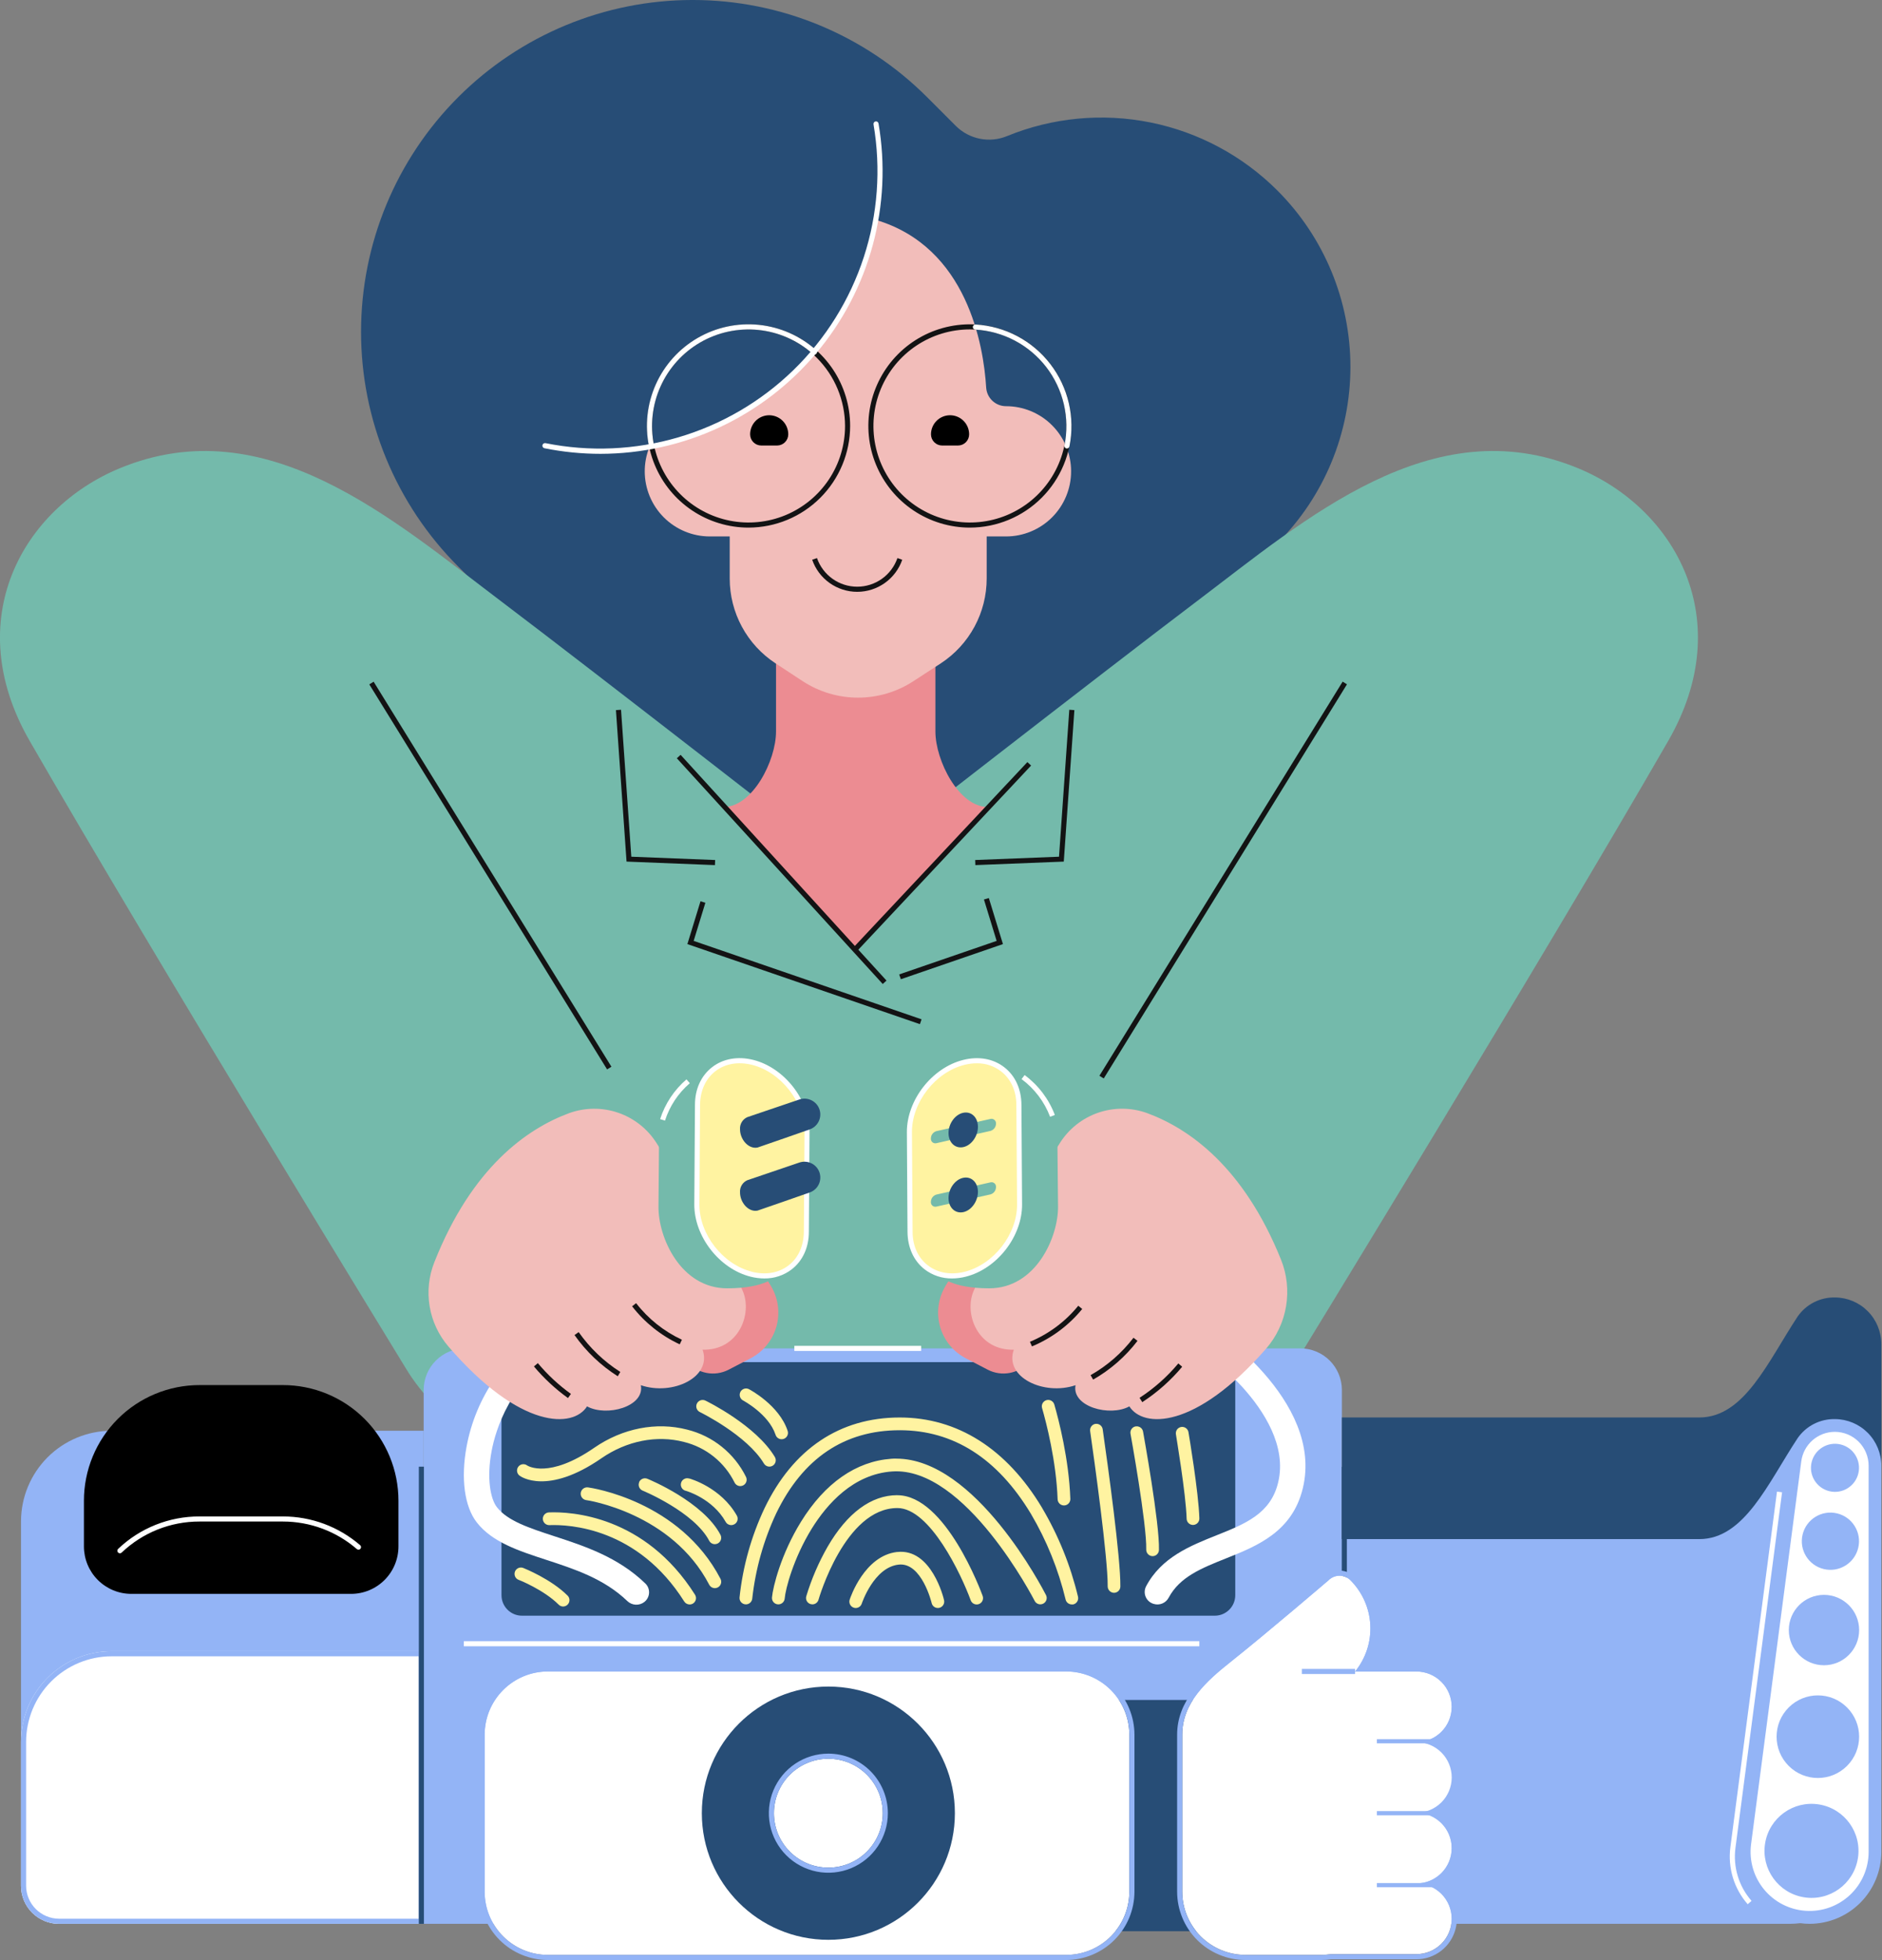 <svg width="461" height="480" viewBox="0 0 461 480" fill="none" xmlns="http://www.w3.org/2000/svg">
<rect x="0" y="0" width="461" height="480" fill="#808080" stroke="none"/>
<g clip-path="url(#clip0_1941_169641)">
<path d="M312.913 46.667C304.412 38.164 293.591 32.363 281.808 29.99C270.024 27.617 257.803 28.779 246.677 33.329C244.573 34.196 242.259 34.422 240.027 33.978C237.795 33.535 235.744 32.441 234.131 30.835L227.102 23.801C211.869 8.56 191.208 -0.003 169.665 -0.003C148.123 -0.003 127.462 8.56 112.23 23.801C96.996 39.042 88.439 59.714 88.439 81.269C88.439 102.823 96.996 123.495 112.23 138.736L193.148 219.699C193.148 219.699 223.2 223.715 229.887 217.024L312.913 133.024C324.358 121.572 330.787 106.041 330.787 89.846C330.787 73.651 324.358 58.119 312.913 46.667Z" fill="#274D76"/>
<path d="M386.54 114.661C350.755 99.876 319.718 127.188 293.063 147.329C270.004 164.758 210.499 211.101 207.956 213.084C205.414 211.101 145.896 164.758 122.849 147.329C96.194 127.188 65.158 99.876 29.366 114.661C5.559 124.494 -9.841 151.738 7.267 181.444C38.017 234.84 99.31 334.934 99.31 334.934C103.418 341.792 109.219 347.478 116.155 351.446C123.092 355.414 130.932 357.531 138.922 357.595C143.017 357.632 175.318 357.595 207.956 357.595C240.594 357.595 272.896 357.632 276.997 357.595C284.985 357.53 292.822 355.412 299.757 351.444C306.691 347.476 312.49 341.79 316.596 334.934C316.596 334.934 377.89 234.84 408.639 181.438C425.747 151.738 410.347 124.494 386.54 114.661Z" fill="#74BAAB"/>
<path d="M103.779 471.133H14.452C13.23 471.133 12.02 470.892 10.89 470.424C9.761 469.956 8.735 469.27 7.871 468.404C7.007 467.539 6.321 466.512 5.854 465.382C5.387 464.252 5.147 463.041 5.148 461.817V372.598C5.148 366.707 7.487 361.058 11.65 356.892C15.813 352.727 21.459 350.387 27.347 350.387H103.779V471.133Z" fill="#93B4F6"/>
<path d="M85.992 390.331H32.17C29.09 390.33 26.137 389.104 23.96 386.925C21.783 384.745 20.56 381.79 20.56 378.708V367.54C20.556 363.82 21.286 360.135 22.707 356.696C24.128 353.258 26.212 350.134 28.84 347.502C31.468 344.87 34.589 342.782 38.024 341.357C41.46 339.932 45.142 339.199 48.86 339.199H69.296C73.013 339.198 76.693 339.93 80.128 341.353C83.562 342.775 86.683 344.861 89.311 347.491C91.94 350.12 94.025 353.242 95.448 356.678C96.87 360.114 97.602 363.796 97.602 367.515V378.689C97.605 380.217 97.306 381.73 96.724 383.142C96.142 384.554 95.287 385.837 94.209 386.918C93.13 387.999 91.85 388.857 90.44 389.443C89.03 390.029 87.518 390.331 85.992 390.331Z" fill="black"/>
<path d="M29.372 380.398C29.288 380.398 29.205 380.381 29.128 380.348C29.051 380.314 28.982 380.266 28.924 380.205C28.808 380.088 28.742 379.93 28.742 379.765C28.742 379.601 28.808 379.443 28.924 379.326C34.297 374.2 41.442 371.35 48.867 371.369H69.302C76.256 371.368 82.978 373.874 88.236 378.428C88.355 378.538 88.426 378.69 88.435 378.852C88.444 379.013 88.39 379.172 88.284 379.295C88.177 379.417 88.028 379.493 87.867 379.507C87.705 379.521 87.545 379.472 87.419 379.37C82.388 375.013 75.956 372.616 69.302 372.616H48.861C41.764 372.602 34.935 375.327 29.796 380.224C29.682 380.334 29.531 380.396 29.372 380.398Z" fill="white"/>
<path d="M318.515 330.208H113.968C111.266 330.208 108.674 331.282 106.763 333.194C104.852 335.106 103.779 337.699 103.779 340.403V471.133H328.699V340.403C328.699 337.7 327.626 335.108 325.716 333.196C323.807 331.285 321.217 330.21 318.515 330.208Z" fill="#93B4F6"/>
<path d="M297.563 333.581H127.86C125.089 333.581 122.843 335.828 122.843 338.601V390.656C122.843 393.428 125.089 395.675 127.86 395.675H297.563C300.333 395.675 302.58 393.428 302.58 390.656V338.601C302.58 335.828 300.333 333.581 297.563 333.581Z" fill="#274D76"/>
<path d="M157.868 392.29C157.26 392.773 156.498 393.018 155.723 392.98C154.947 392.943 154.213 392.624 153.655 392.084C147.996 386.634 140.767 384.271 133.755 381.982C126.981 379.768 120.581 377.679 116.798 372.841C113.763 368.968 112.834 361.991 114.305 354.184C115.42 348.213 117.783 342.545 121.241 337.553C124.698 332.56 129.171 328.355 134.366 325.213L137.619 330.42C124.918 338.046 121.366 350.374 120.431 355.3C119.147 362.065 120.163 367.147 121.734 369.124C124.357 372.479 129.624 374.194 135.719 376.189C143.116 378.602 151.399 381.309 158.092 387.8C158.396 388.097 158.633 388.456 158.787 388.852C158.942 389.248 159.01 389.672 158.989 390.097C158.967 390.521 158.855 390.936 158.661 391.314C158.466 391.692 158.194 392.025 157.862 392.29H157.868Z" fill="white"/>
<path d="M449.491 317.743C447.697 317.703 445.921 318.11 444.322 318.926C442.723 319.742 441.351 320.943 440.33 322.42C433.076 333.407 427.311 347.131 416.249 347.131H328.699V441.345H438.386C439.248 441.344 440.109 441.292 440.966 441.19C441.724 441.292 442.488 441.344 443.253 441.345C447.914 441.344 452.383 439.491 455.678 436.193C458.974 432.896 460.826 428.424 460.828 423.761V329.148C460.828 326.134 459.635 323.242 457.511 321.105C455.387 318.968 452.504 317.759 449.491 317.743Z" fill="#274D76"/>
<path d="M134.497 370.378C134.084 370.385 133.69 370.557 133.404 370.854C133.117 371.152 132.96 371.551 132.967 371.965C132.974 372.378 133.146 372.772 133.443 373.059C133.741 373.346 134.14 373.503 134.553 373.496H134.615C139.47 373.321 156.185 374.119 167.609 392.202C167.75 392.424 167.946 392.607 168.177 392.734C168.408 392.86 168.667 392.926 168.93 392.926C169.223 392.927 169.511 392.845 169.759 392.689C169.932 392.58 170.082 392.437 170.2 392.27C170.318 392.103 170.402 391.914 170.447 391.714C170.493 391.514 170.498 391.307 170.463 391.106C170.428 390.904 170.354 390.711 170.245 390.537C157.905 371.039 139.751 370.178 134.497 370.378ZM144.026 364.254C143.821 364.226 143.613 364.239 143.414 364.292C143.214 364.344 143.027 364.436 142.862 364.561C142.698 364.686 142.56 364.842 142.456 365.021C142.352 365.199 142.284 365.396 142.256 365.601C142.228 365.806 142.241 366.014 142.294 366.214C142.346 366.414 142.438 366.601 142.563 366.766C142.688 366.93 142.844 367.068 143.022 367.172C143.201 367.276 143.398 367.344 143.602 367.372C143.808 367.372 164.567 370.49 173.722 388.087C173.817 388.269 173.946 388.43 174.102 388.562C174.259 388.694 174.439 388.794 174.635 388.856C174.83 388.918 175.035 388.941 175.239 388.923C175.443 388.906 175.641 388.848 175.823 388.754C176.004 388.66 176.166 388.531 176.298 388.374C176.43 388.218 176.529 388.037 176.591 387.842C176.653 387.646 176.676 387.441 176.659 387.237C176.641 387.033 176.584 386.834 176.49 386.653C166.555 367.553 144.923 364.373 144.007 364.248L144.026 364.254ZM156.565 363.007C156.487 363.196 156.447 363.399 156.447 363.604C156.447 363.808 156.488 364.011 156.566 364.2C156.645 364.389 156.761 364.56 156.906 364.705C157.051 364.849 157.223 364.963 157.413 365.04C157.544 365.09 170.027 370.272 173.722 377.324C173.855 377.576 174.054 377.787 174.298 377.935C174.542 378.082 174.821 378.16 175.106 378.16C175.358 378.158 175.606 378.096 175.829 377.979C176.194 377.785 176.468 377.455 176.591 377.06C176.713 376.665 176.675 376.238 176.483 375.871C172.258 367.809 159.152 362.377 158.597 362.153C158.408 362.072 158.206 362.029 158 362.026C157.795 362.023 157.591 362.061 157.401 362.138C157.21 362.214 157.037 362.328 156.89 362.472C156.743 362.615 156.627 362.787 156.547 362.976L156.565 363.007ZM168.836 362.097C168.635 362.028 168.422 362 168.21 362.016C167.998 362.033 167.792 362.092 167.603 362.192C167.415 362.291 167.249 362.427 167.116 362.593C166.982 362.759 166.884 362.95 166.828 363.155C166.771 363.36 166.757 363.575 166.786 363.786C166.816 363.997 166.888 364.199 166.998 364.381C167.109 364.563 167.255 364.72 167.429 364.843C167.603 364.966 167.799 365.052 168.008 365.096C168.07 365.096 174.545 366.967 177.755 372.697C177.89 372.939 178.087 373.141 178.326 373.281C178.565 373.421 178.836 373.495 179.113 373.496C179.38 373.497 179.642 373.429 179.874 373.296C180.055 373.199 180.215 373.066 180.344 372.907C180.474 372.747 180.57 372.563 180.628 372.366C180.686 372.169 180.704 371.962 180.682 371.758C180.659 371.554 180.596 371.356 180.497 371.176C176.614 364.286 169.136 362.153 168.818 362.066L168.836 362.097ZM128.265 384.021C128.071 383.93 127.861 383.88 127.648 383.874C127.434 383.867 127.222 383.905 127.023 383.983C126.824 384.062 126.644 384.181 126.493 384.332C126.342 384.484 126.224 384.664 126.145 384.863C126.067 385.062 126.03 385.275 126.037 385.489C126.044 385.702 126.094 385.912 126.185 386.106C126.277 386.299 126.406 386.472 126.567 386.613C126.727 386.754 126.915 386.861 127.118 386.927C127.18 386.927 133.251 389.371 136.84 392.963C136.983 393.109 137.154 393.225 137.342 393.305C137.531 393.384 137.733 393.425 137.937 393.425C138.244 393.422 138.544 393.329 138.799 393.158C139.054 392.986 139.252 392.743 139.37 392.459C139.488 392.175 139.519 391.862 139.461 391.561C139.402 391.259 139.256 390.981 139.04 390.762C134.989 386.715 128.527 384.133 128.265 384.021ZM127.286 361.392C127.554 361.598 134.079 366.275 147.323 357.121C153.505 352.849 160.872 351.39 167.54 353.124C170.206 353.778 172.696 355.007 174.838 356.725C176.979 358.443 178.719 360.608 179.936 363.07C180.066 363.33 180.267 363.549 180.514 363.702C180.762 363.855 181.047 363.936 181.338 363.936C181.576 363.938 181.811 363.882 182.024 363.774C182.208 363.684 182.372 363.558 182.507 363.404C182.642 363.25 182.746 363.071 182.812 362.877C182.878 362.683 182.905 362.478 182.892 362.273C182.878 362.069 182.825 361.869 182.734 361.685C181.319 358.821 179.296 356.301 176.806 354.301C174.316 352.301 171.42 350.869 168.319 350.106C160.778 348.148 152.477 349.769 145.553 354.558C134.447 362.228 129.274 358.979 129.137 358.885C128.807 358.637 128.391 358.531 127.982 358.589C127.573 358.648 127.204 358.866 126.956 359.197C126.708 359.528 126.602 359.944 126.66 360.353C126.719 360.762 126.937 361.132 127.268 361.38L127.286 361.392ZM171.429 345.803C171.547 345.859 182.959 351.453 187.128 358.412C187.233 358.587 187.372 358.74 187.536 358.862C187.701 358.984 187.887 359.073 188.086 359.123C188.284 359.172 188.491 359.183 188.693 359.153C188.896 359.123 189.09 359.053 189.266 358.948C189.441 358.843 189.594 358.704 189.716 358.539C189.838 358.375 189.927 358.188 189.976 357.989C190.026 357.791 190.036 357.584 190.006 357.382C189.976 357.179 189.907 356.985 189.802 356.809C185.159 349.064 173.292 343.24 172.794 342.997C172.61 342.907 172.41 342.855 172.205 342.843C172.001 342.83 171.796 342.858 171.602 342.925C171.409 342.992 171.23 343.096 171.077 343.232C170.924 343.368 170.799 343.533 170.709 343.717C170.62 343.902 170.567 344.102 170.555 344.306C170.542 344.511 170.571 344.716 170.637 344.909C170.704 345.103 170.809 345.282 170.944 345.435C171.08 345.588 171.245 345.713 171.429 345.803ZM181.974 342.941C182.036 342.978 188.275 346.277 189.964 351.34C190.022 351.542 190.121 351.729 190.254 351.891C190.386 352.054 190.551 352.187 190.736 352.285C190.922 352.382 191.125 352.441 191.334 352.458C191.543 352.475 191.753 352.449 191.952 352.383C192.151 352.316 192.334 352.211 192.491 352.072C192.648 351.933 192.776 351.764 192.866 351.574C192.956 351.385 193.007 351.18 193.016 350.97C193.025 350.761 192.991 350.551 192.918 350.355C190.836 344.119 183.719 340.334 183.414 340.179C183.05 340.007 182.633 339.982 182.252 340.111C181.87 340.239 181.553 340.51 181.367 340.867C181.181 341.225 181.14 341.64 181.253 342.026C181.366 342.413 181.625 342.741 181.974 342.941ZM255.233 369.212C246.564 354.77 234.511 347.137 220.383 347.137C205.719 347.137 194.27 354.814 187.278 369.343C184.023 376.239 181.952 383.633 181.151 391.217C181.119 391.631 181.252 392.04 181.522 392.355C181.791 392.67 182.175 392.865 182.588 392.898C183.001 392.93 183.41 392.797 183.725 392.527C184.04 392.257 184.235 391.874 184.267 391.46C185.069 384.238 187.05 377.195 190.132 370.615C196.663 357.102 206.847 350.255 220.402 350.255C233.539 350.255 244.352 357.152 252.541 370.752C256.382 377.268 259.236 384.319 261.011 391.672C261.083 392.024 261.274 392.341 261.552 392.568C261.83 392.795 262.178 392.92 262.538 392.92C262.645 392.931 262.754 392.931 262.862 392.92C263.064 392.877 263.256 392.794 263.426 392.677C263.596 392.559 263.741 392.409 263.853 392.235C263.965 392.061 264.041 391.867 264.077 391.663C264.114 391.46 264.109 391.251 264.065 391.049C262.231 383.372 259.254 376.015 255.233 369.224V369.212ZM219.56 357.202C219.155 357.202 218.75 357.202 218.314 357.245C209.707 357.869 202.06 363.182 196.19 372.691C191.316 380.585 189.334 388.579 189.097 391.217C189.081 391.422 189.106 391.628 189.169 391.823C189.233 392.018 189.334 392.199 189.468 392.355C189.601 392.511 189.764 392.639 189.947 392.732C190.13 392.826 190.329 392.882 190.534 392.898C190.738 392.914 190.944 392.889 191.139 392.826C191.334 392.762 191.515 392.661 191.671 392.527C191.827 392.394 191.955 392.231 192.048 392.048C192.141 391.865 192.197 391.665 192.213 391.46C192.4 389.166 194.326 381.664 198.857 374.325C202.596 368.32 208.991 361.018 218.545 360.351C236.475 359.104 253.264 391.716 253.445 392.047C253.575 392.303 253.774 392.518 254.02 392.667C254.265 392.817 254.547 392.896 254.835 392.895C255.08 392.897 255.321 392.839 255.539 392.726C255.907 392.539 256.187 392.214 256.315 391.821C256.444 391.428 256.411 391 256.224 390.631C255.514 389.253 238.999 357.214 219.56 357.214V357.202ZM219.816 366.162H219.779C213.409 366.162 207.514 370.527 202.733 378.771C200.534 382.608 198.778 386.683 197.498 390.918C197.441 391.114 197.424 391.32 197.447 391.524C197.47 391.727 197.534 391.923 197.633 392.102C197.733 392.281 197.867 392.438 198.028 392.564C198.189 392.691 198.373 392.784 198.57 392.838C198.708 392.877 198.851 392.898 198.994 392.901C199.334 392.9 199.665 392.788 199.936 392.582C200.207 392.376 200.404 392.087 200.496 391.76C200.558 391.535 206.959 369.311 219.816 369.311C227.793 369.311 235.484 385.618 237.777 391.903C237.918 392.292 238.208 392.608 238.583 392.783C238.957 392.958 239.386 392.977 239.775 392.835C240.163 392.694 240.479 392.404 240.654 392.029C240.829 391.654 240.848 391.225 240.706 390.837C240.339 389.808 231.601 366.175 219.816 366.175V366.162ZM219.76 380.068C211.726 380.978 208.274 391.292 208.131 391.747C208.003 392.14 208.036 392.567 208.223 392.936C208.41 393.304 208.735 393.583 209.128 393.711C209.284 393.766 209.448 393.793 209.614 393.792C209.942 393.791 210.262 393.686 210.527 393.493C210.792 393.299 210.99 393.026 211.091 392.714C211.122 392.626 214.045 383.853 220.109 383.167C225.761 382.506 228.211 392.52 228.211 392.589C228.306 392.992 228.557 393.34 228.909 393.558C229.26 393.775 229.684 393.844 230.087 393.749C230.489 393.654 230.837 393.403 231.055 393.051C231.272 392.699 231.341 392.275 231.246 391.872C231.152 391.361 228.155 379.108 219.76 380.08V380.068ZM259.066 367.173C259.081 367.576 259.251 367.958 259.542 368.239C259.833 368.519 260.221 368.676 260.624 368.675H260.68C261.093 368.661 261.482 368.483 261.764 368.182C262.045 367.88 262.196 367.479 262.182 367.067C261.833 357.302 259.322 347.655 258.256 343.957C258.141 343.56 257.873 343.224 257.511 343.024C257.149 342.824 256.722 342.776 256.324 342.891C255.927 343.006 255.591 343.274 255.391 343.637C255.191 343.999 255.144 344.426 255.258 344.824C256.293 348.422 258.73 357.769 259.066 367.185V367.173ZM268.352 348.69C267.945 348.752 267.578 348.972 267.33 349.302C267.083 349.632 266.976 350.046 267.031 350.455C268.059 357.626 271.394 381.564 271.331 388.492C271.33 388.906 271.491 389.303 271.78 389.599C272.07 389.894 272.464 390.063 272.877 390.07C273.288 390.07 273.682 389.907 273.974 389.618C274.266 389.328 274.432 388.935 274.435 388.523C274.51 381.564 271.431 359.272 270.104 350.006C270.042 349.602 269.823 349.238 269.496 348.994C269.168 348.75 268.757 348.645 268.352 348.703V348.69ZM278.168 349.314C277.762 349.389 277.404 349.623 277.17 349.963C276.936 350.303 276.847 350.722 276.922 351.128C276.959 351.347 280.935 373.265 280.773 379.488C280.765 379.902 280.92 380.302 281.204 380.602C281.489 380.902 281.88 381.077 282.294 381.09H282.331C282.738 381.091 283.129 380.932 283.42 380.647C283.711 380.363 283.879 379.976 283.889 379.569C284.064 373.028 280.15 351.509 279.988 350.567C279.909 350.162 279.674 349.804 279.333 349.572C278.992 349.34 278.574 349.251 278.168 349.326V349.314ZM291.119 350.735C291.084 350.534 291.01 350.341 290.901 350.167C290.792 349.994 290.65 349.844 290.483 349.725C290.317 349.607 290.128 349.523 289.928 349.477C289.729 349.432 289.522 349.426 289.321 349.46C289.119 349.495 288.926 349.568 288.753 349.677C288.579 349.787 288.429 349.929 288.311 350.096C288.193 350.263 288.108 350.451 288.063 350.651C288.017 350.851 288.012 351.057 288.046 351.259C288.046 351.403 290.495 365.751 290.67 371.937C290.681 372.342 290.85 372.728 291.141 373.011C291.432 373.294 291.822 373.452 292.228 373.452H292.271C292.684 373.439 293.075 373.263 293.359 372.963C293.642 372.663 293.796 372.262 293.786 371.849C293.599 365.458 291.224 351.347 291.119 350.748V350.735Z" fill="#FFF3A1"/>
<path d="M282.587 392.782C282.159 392.66 281.764 392.445 281.43 392.152C281.095 391.86 280.829 391.497 280.65 391.09C280.471 390.682 280.385 390.241 280.397 389.796C280.408 389.351 280.518 388.915 280.717 388.517C284.456 381.378 291.592 378.54 297.962 375.996C305.085 373.153 311.236 370.696 313.081 363.07C315.25 354.122 309.51 345.404 304.312 339.674C300.589 335.614 296.406 332.003 291.848 328.911L295.276 323.816C296.466 324.577 324.361 342.848 319.126 364.479C316.546 375.161 307.908 378.609 300.292 381.652C294.278 384.053 288.981 386.166 286.258 391.286C285.914 391.923 285.36 392.42 284.691 392.693C284.021 392.966 283.277 392.998 282.587 392.782Z" fill="white"/>
<path d="M449.491 347.53C447.697 347.49 445.921 347.897 444.322 348.713C442.723 349.529 441.351 350.73 440.33 352.207C433.076 363.194 427.311 376.918 416.249 376.918H326.829V471.133H438.386C439.248 471.131 440.109 471.079 440.966 470.977C441.724 471.079 442.488 471.131 443.253 471.133C447.914 471.131 452.383 469.278 455.678 465.98C458.974 462.683 460.826 458.211 460.828 453.548V358.935C460.828 355.921 459.635 353.029 457.511 350.892C455.387 348.755 452.504 347.546 449.491 347.53Z" fill="#93B4F6"/>
<path d="M449.441 350.648C447.431 350.652 445.491 351.385 443.98 352.712C442.47 354.039 441.492 355.869 441.227 357.863L428.925 451.666C428.673 453.626 428.825 455.618 429.371 457.517C429.918 459.417 430.849 461.184 432.105 462.71C433.361 464.236 434.916 465.488 436.674 466.389C438.433 467.29 440.357 467.821 442.329 467.949C444.3 468.077 446.277 467.8 448.137 467.134C449.997 466.468 451.701 465.427 453.144 464.077C454.587 462.726 455.737 461.094 456.525 459.281C457.313 457.468 457.721 455.513 457.724 453.536V358.936C457.721 356.739 456.847 354.633 455.294 353.079C453.742 351.526 451.637 350.652 449.441 350.648Z" fill="white"/>
<path d="M428.102 466.337C426.442 464.445 425.205 462.221 424.473 459.812C423.741 457.403 423.532 454.866 423.858 452.37L435.276 365.289L436.522 365.451L425.105 452.532C424.799 454.852 424.992 457.21 425.671 459.449C426.351 461.688 427.5 463.756 429.044 465.514L428.102 466.337Z" fill="white"/>
<path d="M455.092 455.112C456.11 448.834 451.849 442.918 445.574 441.899C439.299 440.879 433.386 445.143 432.367 451.422C431.349 457.7 435.61 463.616 441.885 464.635C448.16 465.655 454.073 461.391 455.092 455.112Z" fill="#93B4F6"/>
<path d="M452.437 432.456C456.385 428.506 456.385 422.102 452.437 418.152C448.49 414.202 442.089 414.202 438.142 418.152C434.194 422.102 434.194 428.506 438.142 432.456C442.089 436.405 448.49 436.405 452.437 432.456Z" fill="#93B4F6"/>
<path d="M446.787 407.81C451.544 407.81 455.4 403.952 455.4 399.193C455.4 394.433 451.544 390.575 446.787 390.575C442.03 390.575 438.174 394.433 438.174 399.193C438.174 403.952 442.03 407.81 446.787 407.81Z" fill="#93B4F6"/>
<path d="M455.181 379.045C456.07 375.278 453.738 371.503 449.973 370.614C446.208 369.724 442.435 372.058 441.546 375.825C440.657 379.592 442.989 383.367 446.755 384.256C450.52 385.146 454.293 382.812 455.181 379.045Z" fill="#93B4F6"/>
<path d="M455.208 360.813C455.954 357.649 453.996 354.479 450.834 353.732C447.671 352.985 444.503 354.945 443.756 358.109C443.01 361.273 444.968 364.443 448.131 365.19C451.293 365.937 454.462 363.977 455.208 360.813Z" fill="#93B4F6"/>
<path d="M305.82 416.31H265.012V472.942H305.82V416.31Z" fill="#274D76"/>
<path d="M261.148 409.332H134.198C125.645 409.332 118.711 416.27 118.711 424.828V463.251C118.711 471.809 125.645 478.747 134.198 478.747H261.148C269.701 478.747 276.635 471.809 276.635 463.251V424.828C276.635 416.27 269.701 409.332 261.148 409.332Z" fill="white"/>
<path d="M261.154 408.085H134.204C129.768 408.09 125.514 409.855 122.377 412.994C119.24 416.133 117.476 420.389 117.471 424.828V463.252C117.474 467.691 119.238 471.948 122.375 475.087C125.513 478.226 129.767 479.991 134.204 479.994H261.154C265.591 479.989 269.844 478.224 272.981 475.085C276.118 471.946 277.883 467.69 277.888 463.252V424.828C277.881 420.389 276.116 416.135 272.979 412.996C269.843 409.858 265.59 408.092 261.154 408.085ZM276.641 463.252C276.641 467.361 275.01 471.303 272.105 474.209C269.201 477.115 265.262 478.747 261.154 478.747H134.204C132.17 478.748 130.156 478.348 128.277 477.569C126.397 476.791 124.69 475.649 123.251 474.21C121.813 472.771 120.672 471.063 119.894 469.182C119.116 467.302 118.716 465.287 118.717 463.252V424.828C118.717 420.718 120.349 416.777 123.253 413.871C126.158 410.965 130.097 409.332 134.204 409.332H261.154C265.261 409.334 269.199 410.967 272.103 413.872C275.007 416.778 276.64 420.718 276.641 424.828V463.252Z" fill="#93B4F6"/>
<path d="M329.92 359.234H328.674V471.189H329.92V359.234Z" fill="#274D76"/>
<path d="M355.603 435.296C355.603 433.001 354.692 430.8 353.07 429.176C351.447 427.553 349.247 426.641 346.953 426.641C349.247 426.641 351.447 425.73 353.07 424.106C354.692 422.483 355.603 420.282 355.603 417.986C355.603 415.691 354.692 413.489 353.07 411.866C351.447 410.243 349.247 409.331 346.953 409.331H331.94C334.546 406.124 335.871 402.064 335.659 397.937C335.447 393.809 333.713 389.906 330.793 386.983C330.082 386.273 329.12 385.875 328.116 385.875C327.112 385.875 326.15 386.273 325.439 386.983C325.439 386.983 310.276 399.972 301.495 406.937C295.525 411.682 289.585 416.97 289.585 424.808V463.232C289.585 467.342 291.217 471.283 294.122 474.189C297.026 477.095 300.965 478.728 305.072 478.728H323.582C324.381 478.728 325.179 478.667 325.969 478.547H346.953C349.247 478.547 351.447 477.635 353.07 476.012C354.692 474.389 355.603 472.187 355.603 469.892C355.603 467.596 354.692 465.395 353.07 463.772C351.447 462.149 349.247 461.237 346.953 461.237C349.247 461.237 351.447 460.325 353.07 458.702C354.692 457.079 355.603 454.877 355.603 452.582C355.603 450.286 354.692 448.085 353.07 446.462C351.447 444.838 349.247 443.927 346.953 443.927C349.243 443.927 351.439 443.018 353.061 441.4C354.682 439.783 355.597 437.588 355.603 435.296Z" fill="white"/>
<path d="M356.85 435.297C356.849 433.531 356.376 431.798 355.481 430.276C354.586 428.754 353.301 427.5 351.758 426.642C353.674 425.576 355.182 423.904 356.046 421.888C356.91 419.872 357.08 417.626 356.53 415.503C355.981 413.38 354.742 411.499 353.008 410.157C351.275 408.814 349.145 408.085 346.953 408.084H334.345C336.432 404.652 337.303 400.616 336.818 396.627C336.333 392.639 334.52 388.93 331.672 386.098C330.733 385.161 329.464 384.633 328.138 384.627C326.813 384.621 325.539 385.138 324.592 386.066C323.788 386.759 309.186 399.249 300.716 405.983C294.484 410.972 288.339 416.521 288.339 424.827V463.251C288.342 467.69 290.106 471.947 293.244 475.086C296.381 478.225 300.636 479.99 305.073 479.994H323.582C324.416 479.993 325.25 479.933 326.075 479.813H346.965C349.158 479.812 351.288 479.083 353.021 477.741C354.754 476.398 355.993 474.517 356.543 472.394C357.093 470.271 356.922 468.025 356.059 466.009C355.195 463.993 353.687 462.321 351.771 461.256C353.313 460.398 354.598 459.143 355.493 457.621C356.387 456.1 356.859 454.366 356.859 452.601C356.859 450.835 356.387 449.102 355.493 447.58C354.598 446.058 353.313 444.803 351.771 443.946C353.311 443.088 354.594 441.833 355.487 440.313C356.38 438.792 356.85 437.06 356.85 435.297ZM346.953 443.958C349.247 443.958 351.447 444.87 353.07 446.493C354.692 448.116 355.603 450.318 355.603 452.613C355.603 454.909 354.692 457.11 353.07 458.733C351.447 460.356 349.247 461.268 346.953 461.268C349.247 461.268 351.447 462.18 353.07 463.803C354.692 465.426 355.603 467.628 355.603 469.923C355.603 472.219 354.692 474.42 353.07 476.043C351.447 477.666 349.247 478.578 346.953 478.578H325.969C325.179 478.699 324.381 478.759 323.582 478.759H305.073C300.965 478.759 297.026 477.126 294.122 474.221C291.217 471.315 289.586 467.373 289.586 463.264V424.827C289.586 416.989 295.525 411.701 301.495 406.956C310.276 399.972 325.439 387.002 325.439 387.002C325.791 386.65 326.208 386.371 326.667 386.18C327.127 385.989 327.619 385.891 328.116 385.891C328.613 385.891 329.106 385.989 329.565 386.18C330.024 386.371 330.442 386.65 330.793 387.002C333.713 389.925 335.447 393.828 335.659 397.956C335.871 402.083 334.546 406.143 331.94 409.35H346.953C349.247 409.35 351.447 410.262 353.07 411.885C354.692 413.508 355.603 415.71 355.603 418.005C355.603 420.301 354.692 422.502 353.07 424.125C351.447 425.748 349.247 426.66 346.953 426.66C348.108 426.629 349.258 426.83 350.334 427.251C351.41 427.672 352.391 428.304 353.219 429.111C354.047 429.917 354.705 430.881 355.155 431.947C355.604 433.012 355.835 434.156 355.835 435.312C355.835 436.468 355.604 437.613 355.155 438.678C354.705 439.743 354.047 440.707 353.219 441.514C352.391 442.32 351.41 442.953 350.334 443.374C349.258 443.794 348.108 443.995 346.953 443.964V443.958Z" fill="#93B4F6"/>
<path d="M202.908 475.049C220.025 475.049 233.901 461.165 233.901 444.039C233.901 426.913 220.025 413.029 202.908 413.029C185.791 413.029 171.915 426.913 171.915 444.039C171.915 461.165 185.791 475.049 202.908 475.049Z" fill="#274D76"/>
<path d="M212.333 453.47C217.539 448.262 217.539 439.817 212.333 434.608C207.127 429.399 198.687 429.399 193.481 434.608C188.275 439.816 188.275 448.262 193.481 453.47C198.687 458.679 207.127 458.679 212.333 453.47Z" fill="white"/>
<path d="M202.908 429.454C200.025 429.454 197.207 430.31 194.809 431.912C192.412 433.515 190.544 435.793 189.44 438.458C188.337 441.123 188.048 444.055 188.611 446.885C189.173 449.714 190.562 452.313 192.6 454.353C194.639 456.392 197.236 457.781 200.064 458.344C202.892 458.907 205.823 458.618 208.486 457.514C211.15 456.41 213.427 454.541 215.028 452.142C216.63 449.744 217.485 446.924 217.485 444.039C217.482 440.172 215.945 436.464 213.212 433.73C210.479 430.995 206.773 429.457 202.908 429.454ZM202.908 457.377C200.271 457.377 197.694 456.595 195.502 455.129C193.31 453.664 191.601 451.581 190.592 449.143C189.583 446.706 189.319 444.024 189.833 441.437C190.348 438.85 191.617 436.473 193.482 434.608C195.346 432.743 197.721 431.472 200.307 430.958C202.893 430.443 205.574 430.707 208.009 431.717C210.445 432.726 212.527 434.436 213.992 436.629C215.457 438.822 216.239 441.401 216.239 444.039C216.239 447.577 214.834 450.969 212.334 453.471C209.834 455.972 206.443 457.377 202.908 457.377Z" fill="#93B4F6"/>
<path d="M5.148 426.585V461.817C5.147 463.04 5.387 464.251 5.854 465.381C6.321 466.511 7.007 467.539 7.871 468.404C8.735 469.269 9.761 469.955 10.89 470.423C12.02 470.892 13.23 471.133 14.452 471.133H103.779V404.374H27.347C21.459 404.374 15.813 406.714 11.65 410.88C7.487 415.045 5.148 420.695 5.148 426.585Z" fill="white"/>
<path d="M27.347 404.374C21.459 404.374 15.813 406.714 11.65 410.88C7.487 415.045 5.148 420.695 5.148 426.585V461.817C5.147 463.04 5.387 464.251 5.854 465.381C6.321 466.511 7.007 467.539 7.871 468.404C8.735 469.269 9.761 469.955 10.89 470.423C12.02 470.892 13.23 471.133 14.452 471.133H103.779V404.374H27.347ZM102.532 469.886H14.452C12.318 469.874 10.274 469.02 8.765 467.509C7.256 465.998 6.404 463.953 6.394 461.817V426.585C6.401 421.027 8.61 415.699 12.538 411.769C16.466 407.839 21.792 405.628 27.347 405.621H102.532V469.886Z" fill="#93B4F6"/>
<path d="M331.933 408.708H318.896V409.955H331.933V408.708Z" fill="#93B4F6"/>
<path d="M350.817 425.912H337.274V426.935H350.817V425.912Z" fill="#93B4F6"/>
<path d="M350.817 443.528H337.274V444.551H350.817V443.528Z" fill="#93B4F6"/>
<path d="M350.817 461.149H337.274V462.172H350.817V461.149Z" fill="#93B4F6"/>
<path d="M103.841 359.179H102.594V471.133H103.841V359.179Z" fill="#274D76"/>
<path d="M225.637 329.591H194.575V330.838H225.637V329.591Z" fill="white"/>
<path d="M293.78 401.918H113.619V403.165H293.78V401.918Z" fill="white"/>
<path d="M229.133 179.161V151.937H190.088V179.161C190.088 186.257 184.342 197.625 177.25 197.625L209.427 232.545L241.971 197.625C234.885 197.65 229.133 186.257 229.133 179.161Z" fill="#EC8C92"/>
<path d="M246.415 99.476C245.179 99.474 243.989 99.001 243.089 98.153C242.188 97.305 241.644 96.147 241.566 94.912C240.943 84.723 236.979 60.516 214.55 53.856C212.118 67.698 205.493 80.457 195.571 90.405C185.65 100.353 172.912 107.01 159.083 109.472C158.321 111.362 157.929 113.382 157.93 115.421C157.93 119.651 159.61 123.708 162.6 126.7C165.589 129.691 169.644 131.372 173.872 131.372H178.746V141.692C178.746 145.811 179.772 149.865 181.73 153.488C183.689 157.111 186.518 160.189 189.964 162.444L196.613 166.809C200.647 169.447 205.362 170.852 210.181 170.852C215 170.852 219.715 169.447 223.749 166.809L230.461 162.444C233.911 160.186 236.745 157.104 238.706 153.475C240.667 149.846 241.693 145.786 241.691 141.66V131.372H246.427C250.656 131.372 254.71 129.691 257.7 126.7C260.69 123.708 262.369 119.651 262.369 115.421C262.369 113.325 261.957 111.25 261.155 109.315C260.353 107.379 259.177 105.621 257.695 104.14C256.214 102.659 254.455 101.485 252.519 100.685C250.584 99.884 248.509 99.474 246.415 99.476Z" fill="#F2BDBA"/>
<path d="M183.364 129.208C178.443 129.208 173.633 127.748 169.542 125.013C165.45 122.278 162.262 118.39 160.379 113.841C158.496 109.293 158.003 104.288 158.963 99.459C159.923 94.63 162.292 90.195 165.772 86.714C169.251 83.232 173.684 80.862 178.51 79.901C183.336 78.941 188.339 79.434 192.885 81.318C197.431 83.202 201.316 86.392 204.05 90.486C206.784 94.579 208.243 99.392 208.243 104.315C208.23 110.913 205.604 117.237 200.941 121.903C196.279 126.568 189.958 129.195 183.364 129.208ZM183.364 80.67C178.69 80.67 174.121 82.057 170.234 84.655C166.348 87.253 163.319 90.946 161.53 95.267C159.742 99.587 159.274 104.342 160.185 108.929C161.097 113.515 163.348 117.729 166.653 121.035C169.958 124.342 174.169 126.594 178.753 127.507C183.338 128.419 188.089 127.951 192.408 126.161C196.726 124.371 200.417 121.341 203.014 117.452C205.61 113.564 206.996 108.992 206.996 104.315C206.983 98.048 204.489 92.042 200.06 87.61C195.631 83.179 189.627 80.683 183.364 80.67Z" fill="#131314"/>
<path d="M147.117 111.143C142.5 111.145 137.895 110.685 133.369 109.772C133.287 109.755 133.209 109.723 133.14 109.676C133.071 109.63 133.011 109.57 132.965 109.501C132.919 109.431 132.886 109.353 132.87 109.271C132.854 109.19 132.854 109.105 132.87 109.023C132.887 108.941 132.919 108.864 132.966 108.794C133.012 108.725 133.072 108.665 133.141 108.619C133.211 108.573 133.288 108.54 133.37 108.524C133.452 108.508 133.537 108.508 133.618 108.524C144.428 110.699 155.605 110.208 166.183 107.094C176.76 103.98 186.421 98.336 194.332 90.65C202.242 82.965 208.164 73.468 211.585 62.98C215.007 52.493 215.825 41.329 213.97 30.454C213.956 30.373 213.958 30.29 213.976 30.21C213.994 30.129 214.027 30.053 214.075 29.986C214.123 29.919 214.183 29.862 214.253 29.818C214.322 29.774 214.4 29.745 214.481 29.731C214.644 29.704 214.811 29.743 214.945 29.838C215.08 29.934 215.17 30.08 215.198 30.242C216.897 40.168 216.411 50.344 213.774 60.062C211.138 69.78 206.413 78.806 199.931 86.509C193.449 94.212 185.365 100.407 176.243 104.661C167.121 108.916 157.182 111.128 147.117 111.143Z" fill="white"/>
<path d="M237.584 129.208C232.663 129.208 227.853 127.748 223.762 125.013C219.671 122.278 216.482 118.39 214.599 113.841C212.716 109.293 212.223 104.288 213.183 99.459C214.143 94.63 216.513 90.195 219.992 86.714C223.471 83.232 227.904 80.862 232.73 79.901C237.556 78.941 242.559 79.434 247.105 81.318C251.651 83.202 255.536 86.392 258.27 90.486C261.004 94.579 262.463 99.392 262.463 104.315C262.45 110.913 259.824 117.237 255.162 121.903C250.499 126.568 244.178 129.195 237.584 129.208ZM237.584 80.67C232.91 80.67 228.341 82.057 224.455 84.655C220.568 87.253 217.539 90.946 215.75 95.267C213.962 99.587 213.494 104.342 214.406 108.929C215.317 113.515 217.568 117.729 220.873 121.035C224.178 124.342 228.389 126.594 232.974 127.507C237.558 128.419 242.31 127.951 246.628 126.161C250.946 124.371 254.637 121.341 257.234 117.452C259.831 113.564 261.217 108.992 261.217 104.315C261.203 98.048 258.709 92.042 254.28 87.61C249.851 83.179 243.848 80.683 237.584 80.67Z" fill="#131314"/>
<path d="M234.655 109.105H230.785C230.059 109.105 229.363 108.816 228.85 108.303C228.337 107.789 228.049 107.093 228.049 106.367C228.048 105.753 228.168 105.145 228.402 104.578C228.637 104.011 228.98 103.495 229.414 103.061C229.847 102.626 230.362 102.282 230.929 102.047C231.496 101.811 232.103 101.69 232.717 101.69C233.956 101.69 235.145 102.183 236.022 103.06C236.898 103.937 237.391 105.127 237.391 106.367C237.391 107.093 237.103 107.789 236.59 108.303C236.076 108.816 235.381 109.105 234.655 109.105Z" fill="black"/>
<path d="M190.35 109.105H186.48C185.754 109.105 185.059 108.816 184.545 108.303C184.032 107.789 183.744 107.093 183.744 106.367C183.743 105.753 183.863 105.145 184.098 104.578C184.332 104.011 184.676 103.495 185.109 103.061C185.543 102.626 186.058 102.282 186.624 102.047C187.191 101.811 187.799 101.69 188.412 101.69C189.652 101.69 190.841 102.183 191.717 103.06C192.594 103.937 193.086 105.127 193.086 106.367C193.085 107.093 192.796 107.788 192.283 108.301C191.77 108.814 191.075 109.103 190.35 109.105Z" fill="black"/>
<path d="M209.982 144.934C207.554 144.934 205.187 144.177 203.209 142.769C201.231 141.361 199.741 139.372 198.944 137.077L200.122 136.672C200.834 138.719 202.165 140.493 203.931 141.749C205.697 143.005 207.809 143.68 209.975 143.68C212.142 143.68 214.254 143.005 216.02 141.749C217.785 140.493 219.116 138.719 219.828 136.672L221.006 137.083C220.21 139.375 218.721 141.361 216.745 142.768C214.77 144.175 212.406 144.932 209.982 144.934Z" fill="#131314"/>
<path d="M266.801 316.751L248.727 309.05C245.701 307.758 242.307 307.616 239.183 308.649C236.059 309.682 233.418 311.82 231.757 314.662L231.508 315.092C230.643 316.573 230.09 318.215 229.882 319.918C229.674 321.62 229.815 323.348 230.297 324.994C230.779 326.64 231.591 328.17 232.684 329.491C233.778 330.812 235.129 331.896 236.655 332.677L242.003 335.458C243.654 336.3 245.538 336.568 247.358 336.22C249.178 335.872 250.831 334.928 252.055 333.537L266.801 316.751Z" fill="#EC8C92"/>
<path d="M313.767 308.426C304.599 285.722 291.268 276.388 280.998 272.596C277.126 271.194 272.892 271.16 268.998 272.5C265.105 273.84 261.787 276.473 259.596 279.961C252.479 291.185 241.492 308.95 238.444 316.264C236.138 321.808 239.491 330.744 248.335 330.538C245.948 337.272 255.695 341.868 263.454 339.23C262.469 344.499 271.874 347.031 276.641 344.412C279.944 349.694 292.708 350.224 310.115 330.307C312.683 327.353 314.385 323.745 315.029 319.883C315.674 316.02 315.237 312.055 313.767 308.426Z" fill="#F2BDBA"/>
<path d="M328.883 166.931L269.303 263.451L270.364 264.107L329.943 167.586L328.883 166.931Z" fill="#131314"/>
<path d="M242.314 315.504C232.76 315.504 230.398 312.467 230.398 312.467C224.951 292.875 237.073 259.975 237.073 259.975C246.241 258.186 259.017 267.059 259.017 279.998L259.172 295.469C259.222 303.032 253.719 315.504 242.314 315.504Z" fill="#74BAAB"/>
<path d="M236.419 312.049C229.015 313.92 222.97 309.256 222.92 301.655L222.764 277.286C222.714 269.691 228.678 262.033 236.082 260.175C243.492 258.305 249.531 262.975 249.581 270.57L249.737 294.939C249.793 302.534 243.823 310.197 236.419 312.049Z" fill="#FFF3A1"/>
<path d="M242.626 276.949L229.37 279.961C229.201 280.002 229.024 280.003 228.854 279.962C228.685 279.921 228.527 279.84 228.395 279.726C228.263 279.612 228.161 279.468 228.096 279.306C228.032 279.144 228.007 278.968 228.024 278.795C228.026 278.392 228.159 278.001 228.401 277.68C228.644 277.358 228.984 277.124 229.37 277.011L242.626 274.018C242.796 273.978 242.973 273.978 243.142 274.02C243.311 274.062 243.469 274.143 243.6 274.258C243.732 274.373 243.834 274.517 243.899 274.679C243.964 274.841 243.989 275.017 243.972 275.19C243.964 275.589 243.829 275.974 243.587 276.291C243.345 276.607 243.008 276.837 242.626 276.949Z" fill="#74BAAB"/>
<path d="M242.626 292.501L229.37 295.494C229.2 295.536 229.023 295.536 228.853 295.495C228.682 295.454 228.525 295.373 228.393 295.258C228.261 295.143 228.158 294.998 228.094 294.835C228.03 294.672 228.006 294.496 228.024 294.322C228.028 293.92 228.161 293.53 228.403 293.21C228.646 292.89 228.985 292.657 229.37 292.544L242.626 289.551C242.796 289.509 242.973 289.509 243.144 289.55C243.314 289.591 243.471 289.673 243.603 289.788C243.735 289.903 243.838 290.048 243.902 290.211C243.966 290.373 243.99 290.549 243.972 290.724C243.968 291.125 243.835 291.515 243.593 291.835C243.35 292.155 243.011 292.388 242.626 292.501Z" fill="#74BAAB"/>
<path d="M239.547 275.926C239.547 278.246 237.97 280.484 235.976 280.915C233.982 281.345 232.361 279.83 232.343 277.51C232.324 275.19 233.926 272.952 235.914 272.521C237.902 272.091 239.528 273.6 239.547 275.926Z" fill="#274D76"/>
<path d="M239.547 291.852C239.547 294.172 237.97 296.41 235.976 296.84C233.982 297.271 232.361 295.755 232.343 293.436C232.324 291.116 233.926 288.877 235.914 288.447C237.902 288.017 239.528 289.526 239.547 291.852Z" fill="#274D76"/>
<path d="M153.636 316.751L171.71 309.05C174.736 307.758 178.13 307.616 181.254 308.649C184.378 309.682 187.019 311.82 188.68 314.662L188.935 315.092C189.799 316.574 190.351 318.216 190.559 319.918C190.767 321.62 190.625 323.347 190.144 324.993C189.662 326.639 188.85 328.169 187.757 329.49C186.664 330.811 185.313 331.895 183.788 332.677L178.428 335.458C176.778 336.3 174.895 336.569 173.076 336.221C171.256 335.873 169.605 334.929 168.382 333.537L153.636 316.751Z" fill="#EC8C92"/>
<path d="M252.778 329.727L252.286 328.598C256.901 326.678 260.969 323.644 264.127 319.769L265.093 320.56C261.807 324.586 257.576 327.735 252.778 329.727Z" fill="#131314"/>
<path d="M267.767 337.859L267.143 336.768C271.226 334.452 274.799 331.337 277.651 327.607L278.635 328.368C275.683 332.227 271.987 335.454 267.767 337.859Z" fill="#131314"/>
<path d="M279.801 343.377L279.14 342.317C282.706 340 285.906 337.163 288.632 333.898L289.579 334.709C286.77 338.069 283.474 340.991 279.801 343.377Z" fill="#131314"/>
<path d="M106.396 309.106C115.57 285.91 129.063 276.425 139.427 272.596C143.301 271.2 147.535 271.168 151.429 272.507C155.323 273.847 158.644 276.476 160.841 279.961C167.952 291.185 178.945 308.95 181.987 316.265C184.292 321.808 180.946 330.744 172.096 330.538C174.483 337.272 164.742 341.868 156.977 339.23C157.968 344.499 148.557 347.031 143.796 344.412C140.461 349.737 127.492 350.236 109.843 329.758C107.439 326.959 105.847 323.554 105.24 319.913C104.632 316.273 105.032 312.535 106.396 309.106Z" fill="#F2BDBA"/>
<path d="M91.522 166.946L90.461 167.602L148.708 261.889L149.768 261.233L91.522 166.946Z" fill="#131314"/>
<path d="M178.123 315.504C187.683 315.504 190.045 312.467 190.045 312.467C195.485 292.875 183.37 259.975 183.37 259.975C174.202 258.186 161.426 267.059 161.426 279.998L161.296 295.462C161.215 303.032 166.718 315.504 178.123 315.504Z" fill="#74BAAB"/>
<path d="M184.018 312.049C191.422 313.92 197.467 309.256 197.511 301.655L197.673 277.286C197.717 269.691 191.753 262.033 184.349 260.175C176.945 258.305 170.9 262.975 170.856 270.57L170.694 294.926C170.644 302.534 176.608 310.197 184.018 312.049Z" fill="#FFF3A1"/>
<path d="M166.499 329.222C161.925 327.089 157.925 323.896 154.833 319.906L155.817 319.139C158.788 322.977 162.635 326.048 167.035 328.093L166.499 329.222Z" fill="#131314"/>
<path d="M151.324 337.041C147.165 334.404 143.565 330.973 140.729 326.946L141.745 326.229C144.477 330.115 147.943 333.428 151.947 335.981L151.324 337.041Z" fill="#131314"/>
<path d="M139.128 342.379C136.039 340.152 133.238 337.551 130.789 334.635L131.743 333.824C134.118 336.664 136.84 339.194 139.844 341.357L139.128 342.379Z" fill="#131314"/>
<path d="M187.228 313.084C186.092 313.082 184.962 312.938 183.862 312.654C176.209 310.74 170.021 302.789 170.071 294.926L170.233 270.557C170.233 266.698 171.747 263.43 174.433 261.347C177.119 259.265 180.715 258.61 184.504 259.558C192.158 261.478 198.346 269.423 198.296 277.28L198.134 301.648C198.134 305.502 196.62 308.776 193.934 310.858C192.012 312.333 189.65 313.117 187.228 313.084ZM184.168 311.451C187.577 312.299 190.768 311.744 193.167 309.886C195.567 308.027 196.869 305.115 196.906 301.655L197.069 277.286C197.112 269.971 191.347 262.57 184.218 260.78C180.815 259.926 177.618 260.481 175.218 262.345C172.819 264.21 171.516 267.109 171.479 270.576L171.317 294.926C171.273 302.241 177.038 309.642 184.168 311.432V311.451Z" fill="white"/>
<path d="M200.72 271.655C200.381 270.684 199.671 269.888 198.746 269.44C197.821 268.993 196.756 268.93 195.785 269.267L183.033 273.594C182.474 273.849 182.005 274.268 181.69 274.797C181.375 275.325 181.228 275.936 181.27 276.55C181.27 278.62 182.678 280.622 184.454 281.015C184.83 281.096 185.219 281.096 185.595 281.015C185.863 280.952 198.334 276.587 198.334 276.587C199.303 276.249 200.099 275.54 200.547 274.615C200.994 273.69 201.057 272.626 200.72 271.655Z" fill="#274D76"/>
<path d="M200.721 287.094C200.381 286.124 199.671 285.327 198.746 284.88C197.821 284.432 196.756 284.37 195.785 284.706C195.785 284.706 183.214 288.971 183.034 289.04C182.474 289.293 182.005 289.711 181.69 290.238C181.375 290.765 181.228 291.376 181.27 291.989C181.27 294.066 182.678 296.068 184.455 296.46C184.83 296.541 185.219 296.541 185.595 296.46C185.863 296.398 198.334 292.033 198.334 292.033C198.815 291.866 199.258 291.605 199.638 291.266C200.018 290.928 200.328 290.517 200.55 290.058C200.771 289.6 200.9 289.102 200.93 288.593C200.959 288.085 200.888 287.576 200.721 287.094Z" fill="#274D76"/>
<path d="M257.222 273.488C255.823 269.809 253.398 266.608 250.235 264.266L250.983 263.274C254.339 265.754 256.909 269.149 258.387 273.052L257.222 273.488Z" fill="white"/>
<path d="M162.891 274.436L161.701 274.062C162.912 270.285 165.145 266.919 168.151 264.334L168.974 265.269C166.136 267.702 164.03 270.875 162.891 274.436Z" fill="white"/>
<path d="M233.203 313.084C230.785 313.12 228.425 312.34 226.503 310.871C223.817 308.788 222.321 305.514 222.296 301.661L222.141 277.292C222.091 269.435 228.279 261.491 235.933 259.57C239.715 258.622 243.293 259.258 245.998 261.36C248.702 263.461 250.179 266.71 250.204 270.57L250.36 294.939C250.41 302.789 244.221 310.74 236.568 312.654C235.469 312.938 234.338 313.082 233.203 313.084ZM239.292 260.393C238.262 260.396 237.236 260.526 236.238 260.78C229.102 262.57 223.337 269.971 223.387 277.286L223.543 301.654C223.543 305.115 224.889 308.04 227.282 309.886C229.675 311.731 232.891 312.299 236.288 311.451C243.417 309.661 249.182 302.259 249.132 294.945L248.958 270.607C248.958 267.14 247.612 264.222 245.219 262.376C243.52 261.07 241.433 260.372 239.292 260.393Z" fill="white"/>
<path d="M159.601 109.828C159.455 109.831 159.312 109.783 159.199 109.691C159.085 109.6 159.006 109.472 158.977 109.329C157.925 104.209 158.51 98.886 160.65 94.118C162.79 89.349 166.376 85.375 170.9 82.76C175.424 80.144 180.656 79.021 185.854 79.548C191.052 80.075 195.953 82.226 199.861 85.696C199.931 85.747 199.99 85.812 200.033 85.888C200.077 85.963 200.104 86.046 200.114 86.133C200.123 86.219 200.115 86.307 200.088 86.39C200.062 86.472 200.019 86.549 199.961 86.614C199.903 86.679 199.833 86.731 199.754 86.768C199.674 86.804 199.589 86.823 199.502 86.824C199.415 86.825 199.329 86.808 199.249 86.774C199.169 86.739 199.097 86.689 199.038 86.625C195.324 83.336 190.67 81.298 185.735 80.801C180.8 80.304 175.833 81.372 171.538 83.854C167.243 86.337 163.837 90.108 161.802 94.633C159.767 99.159 159.206 104.211 160.199 109.073C160.215 109.154 160.216 109.236 160.2 109.317C160.184 109.397 160.153 109.474 160.108 109.542C160.063 109.61 160.005 109.669 159.937 109.715C159.869 109.761 159.793 109.793 159.713 109.809C159.676 109.82 159.639 109.826 159.601 109.828Z" fill="white"/>
<path d="M261.347 109.828C261.306 109.834 261.264 109.834 261.223 109.828C261.143 109.812 261.066 109.78 260.998 109.734C260.931 109.688 260.872 109.629 260.827 109.561C260.782 109.493 260.751 109.416 260.735 109.336C260.72 109.255 260.72 109.172 260.737 109.092C261.413 105.763 261.366 102.327 260.599 99.017C259.832 95.707 258.362 92.601 256.29 89.909C254.218 87.218 251.591 85.004 248.588 83.417C245.585 81.831 242.277 80.909 238.887 80.714C238.805 80.709 238.725 80.689 238.651 80.653C238.577 80.618 238.511 80.568 238.456 80.507C238.401 80.446 238.359 80.375 238.332 80.297C238.305 80.22 238.293 80.138 238.298 80.056C238.302 79.974 238.323 79.894 238.358 79.82C238.394 79.746 238.443 79.68 238.504 79.625C238.565 79.57 238.637 79.528 238.714 79.501C238.791 79.474 238.873 79.462 238.955 79.467C242.524 79.671 246.006 80.641 249.167 82.311C252.328 83.981 255.093 86.311 257.275 89.144C259.457 91.977 261.004 95.246 261.812 98.73C262.62 102.214 262.67 105.831 261.958 109.335C261.928 109.475 261.851 109.6 261.74 109.69C261.629 109.78 261.49 109.828 261.347 109.828Z" fill="white"/>
<path d="M166.714 184.855L165.793 185.695L216.229 240.979L217.15 240.139L166.714 184.855Z" fill="#131314"/>
<path d="M175.125 211.861L153.474 211L150.875 173.905L152.122 173.817L154.64 209.803L175.175 210.614L175.125 211.861Z" fill="#131314"/>
<path d="M225.332 250.809L168.375 231.204L171.591 220.716L172.782 221.084L169.915 230.418L225.737 249.63L225.332 250.809Z" fill="#131314"/>
<path d="M238.918 211.861L238.874 210.614L259.409 209.803L261.927 173.817L263.173 173.905L260.575 211L238.918 211.861Z" fill="#131314"/>
<path d="M220.664 239.809L220.259 238.631L244.128 230.418L241.018 220.285L242.215 219.924L245.673 231.204L220.664 239.809Z" fill="#131314"/>
<path d="M251.662 186.629L208.969 232.116L209.878 232.97L252.57 187.482L251.662 186.629Z" fill="#131314"/>
</g>
<defs>
<clipPath id="clip0_1941_169641">
<rect width="460.84" height="480" fill="white"/>
</clipPath>
</defs>
</svg>
